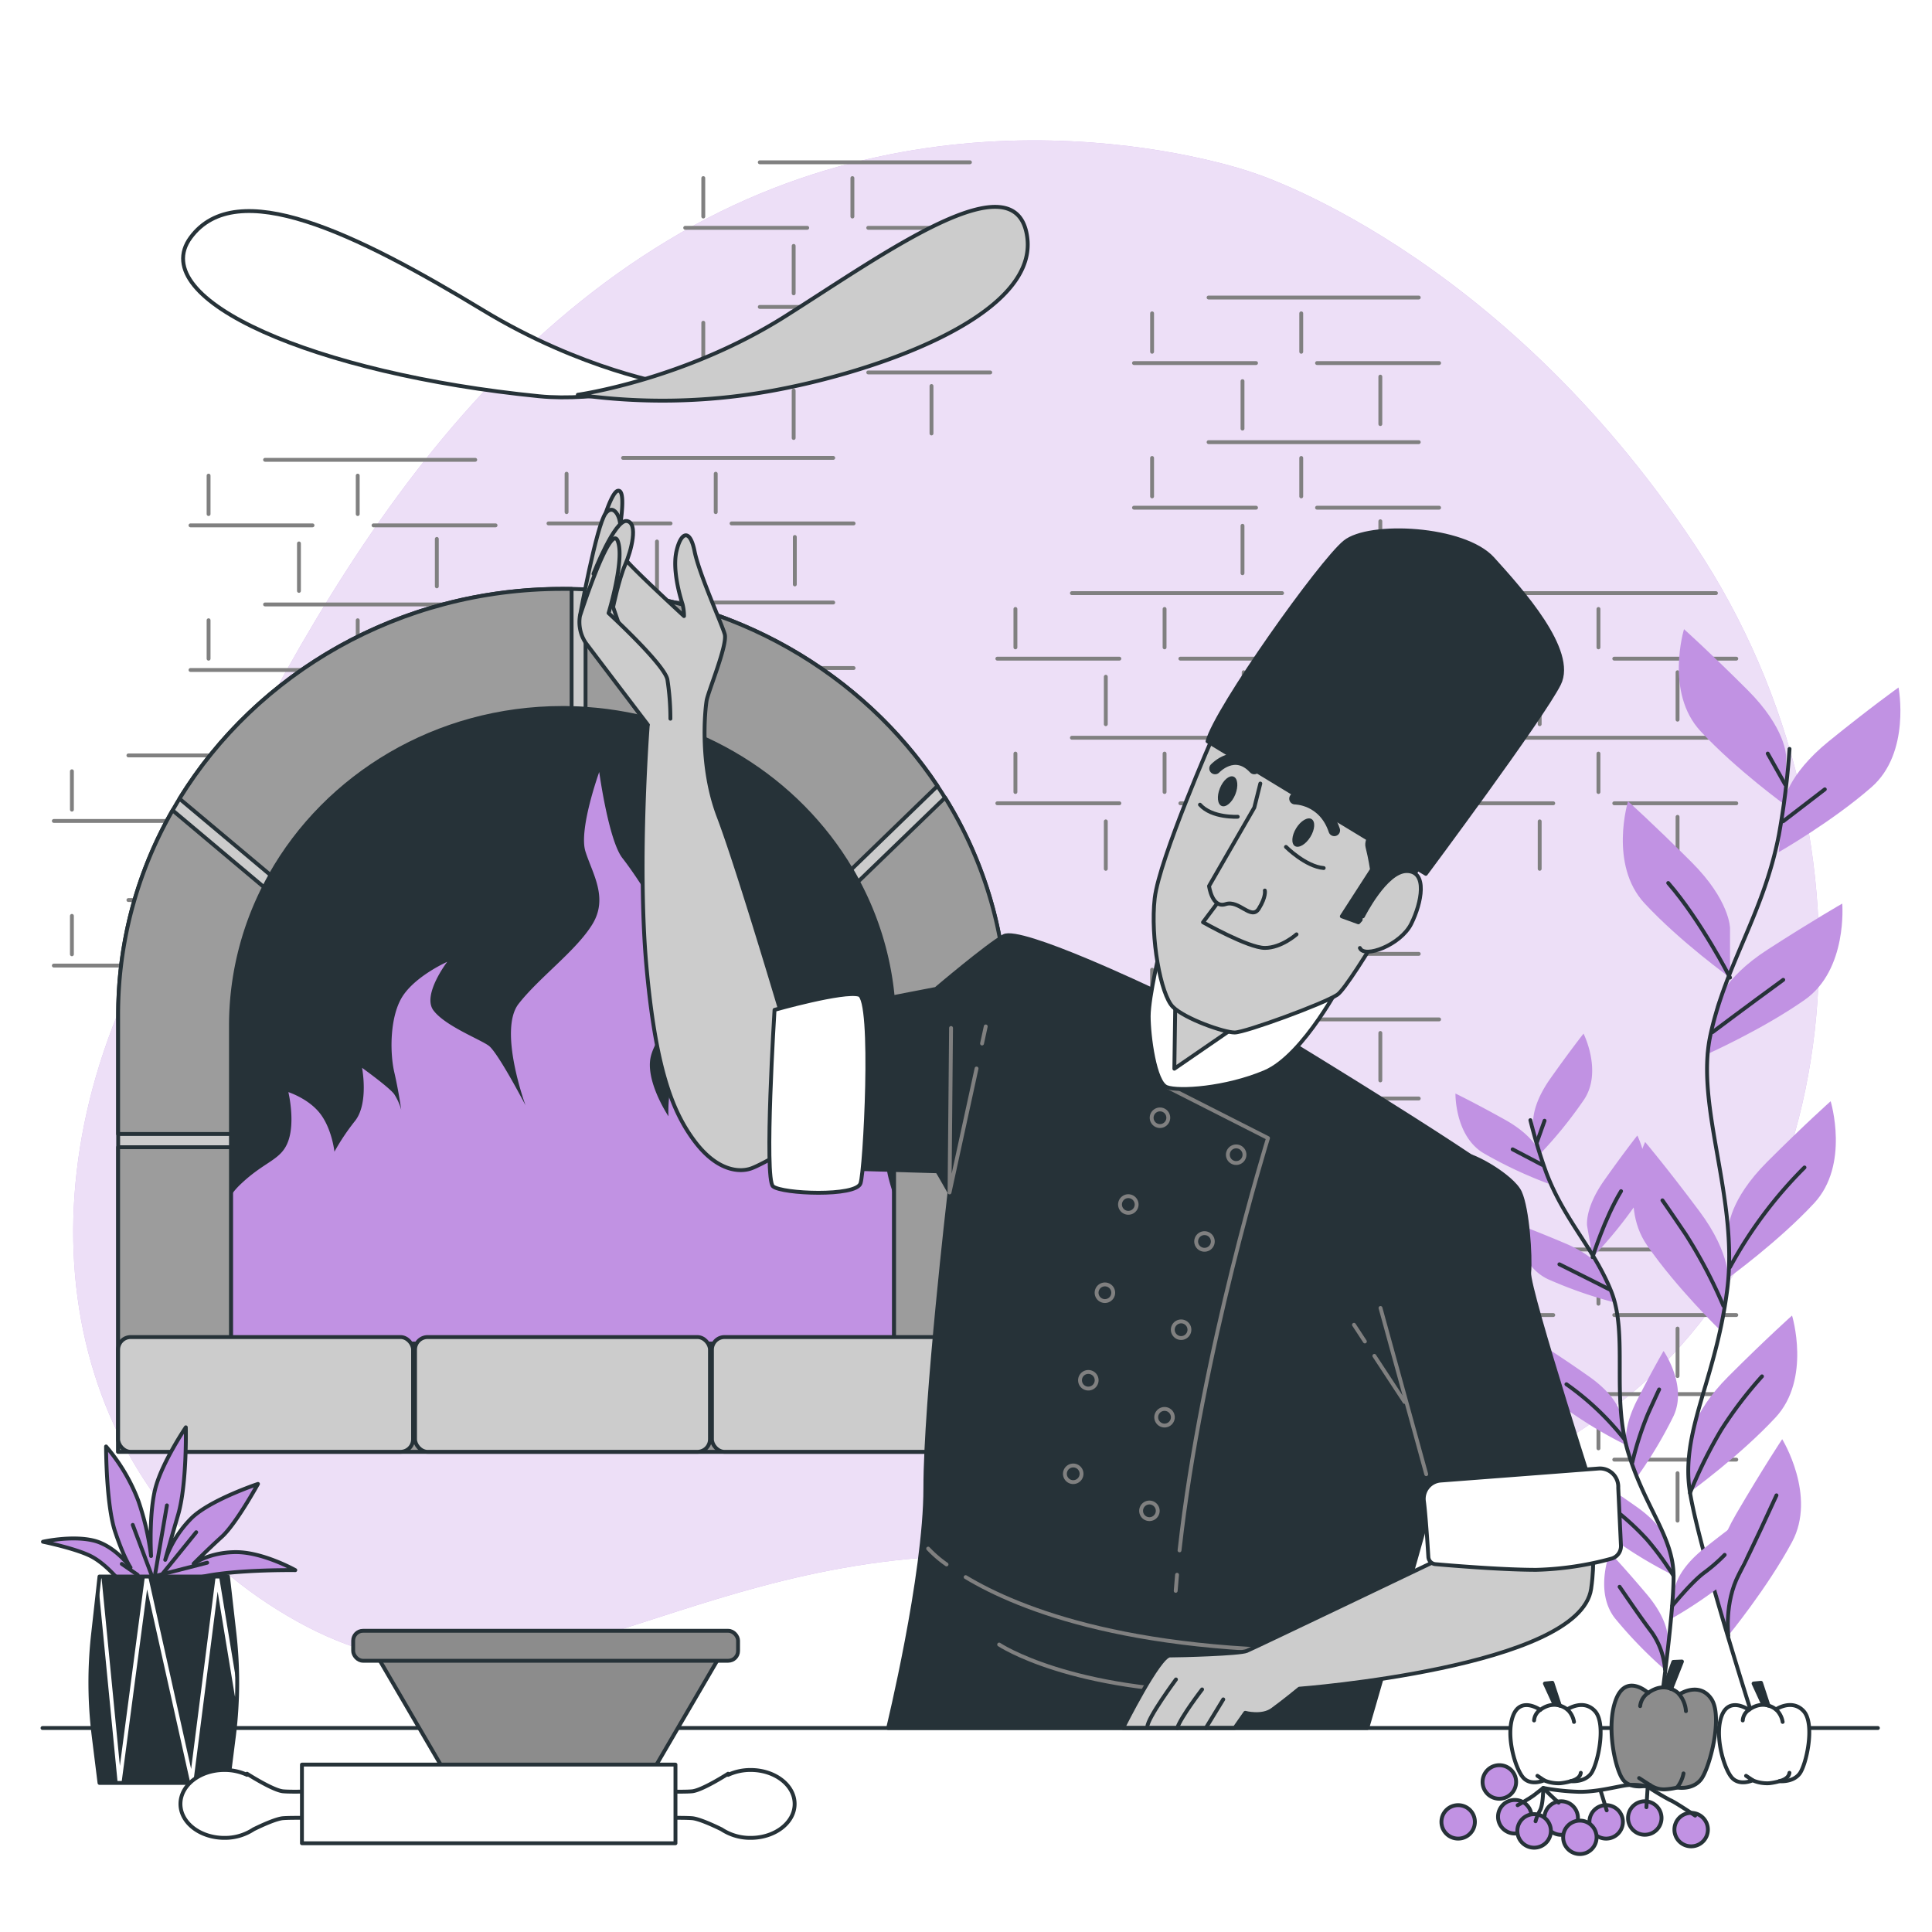 <svg class="animated" id="freepik_stories-pizza-maker" xmlns="http://www.w3.org/2000/svg" viewBox="0 0 500 500" version="1.1" xmlns:xlink="http://www.w3.org/1999/xlink" xmlns:svgjs="http://svgjs.com/svgjs"><style>svg#freepik_stories-pizza-maker:not(.animated) .animable {opacity: 0;}svg#freepik_stories-pizza-maker.animated #freepik--background-simple--inject-22 {animation: 1s 1 forwards cubic-bezier(.36,-0.01,.5,1.38) fadeIn;animation-delay: 0s;}svg#freepik_stories-pizza-maker.animated #freepik--Wall--inject-22 {animation: 1s 1 forwards cubic-bezier(.36,-0.01,.5,1.38) fadeIn;animation-delay: 0s;}svg#freepik_stories-pizza-maker.animated #freepik--Plant--inject-22 {animation: 1s 1 forwards cubic-bezier(.36,-0.01,.5,1.38) slideRight;animation-delay: 0s;}svg#freepik_stories-pizza-maker.animated #freepik--Oven--inject-22 {animation: 6s Infinite  linear shake;animation-delay: 0s;}svg#freepik_stories-pizza-maker.animated #freepik--Character--inject-22 {animation: 1s 1 forwards cubic-bezier(.36,-0.01,.5,1.38) slideUp,1.5s Infinite  linear floating;animation-delay: 0s,1s;}svg#freepik_stories-pizza-maker.animated #freepik--Table--inject-22 {animation: 1.5s Infinite  linear wind;animation-delay: 0s;}            @keyframes fadeIn {                0% {                    opacity: 0;                }                100% {                    opacity: 1;                }            }                    @keyframes slideRight {                0% {                    opacity: 0;                    transform: translateX(30px);                }                100% {                    opacity: 1;                    transform: translateX(0);                }            }                    @keyframes shake {                10%, 90% {                    transform: translate3d(-1px, 0, 0);                  }                  20%, 80% {                    transform: translate3d(2px, 0, 0);                  }                  30%, 50%, 70% {                    transform: translate3d(-4px, 0, 0);                  }                  40%, 60% {                    transform: translate3d(4px, 0, 0);                  }            }                    @keyframes slideUp {                0% {                    opacity: 0;                    transform: translateY(30px);                }                100% {                    opacity: 1;                    transform: inherit;                }            }                    @keyframes floating {                0% {                    opacity: 1;                    transform: translateY(0px);                }                50% {                    transform: translateY(-10px);                }                100% {                    opacity: 1;                    transform: translateY(0px);                }            }                    @keyframes wind {                0% {                    transform: rotate( 0deg );                }                25% {                    transform: rotate( 1deg );                }                75% {                    transform: rotate( -1deg );                }            }        </style><g id="freepik--background-simple--inject-22" class="animable" style="transform-origin: 244.859px 233.357px;"><path d="M323.83,44.54S249.33,18.05,176.2,60.23s-110,125.9-141.73,193S21,388.49,76.85,419.6s93.79-14.75,172.11-17,99.38,9,164.37-35.28,76.74-148.73,25.47-226S323.83,44.54,323.83,44.54Z" style="fill: rgb(193, 146, 227); transform-origin: 244.859px 233.357px;" id="elbtmhii4ftan" class="animable"></path><g id="ela111xqd7mx"><path d="M323.83,44.54S249.33,18.05,176.2,60.23s-110,125.9-141.73,193S21,388.49,76.85,419.6s93.79-14.75,172.11-17,99.38,9,164.37-35.28,76.74-148.73,25.47-226S323.83,44.54,323.83,44.54Z" style="fill: rgb(255, 255, 255); opacity: 0.7; transform-origin: 244.859px 233.357px;" class="animable"></path></g></g><g id="freepik--Wall--inject-22" class="animable" style="transform-origin: 231.64px 218.355px;"><line x1="277.41" y1="153.5" x2="331.8" y2="153.5" style="fill: none; stroke: gray; stroke-linecap: round; stroke-linejoin: round; transform-origin: 304.605px 153.5px;" id="el06dgxj2dt60r" class="animable"></line><line x1="301.39" y1="157.6" x2="301.39" y2="167.54" style="fill: none; stroke: gray; stroke-linecap: round; stroke-linejoin: round; transform-origin: 301.39px 162.57px;" id="elwhxj8xboeg" class="animable"></line><line x1="262.79" y1="157.6" x2="262.79" y2="167.54" style="fill: none; stroke: gray; stroke-linecap: round; stroke-linejoin: round; transform-origin: 262.79px 162.57px;" id="el3231pcwcvqs" class="animable"></line><line x1="305.48" y1="170.46" x2="337.06" y2="170.46" style="fill: none; stroke: gray; stroke-linecap: round; stroke-linejoin: round; transform-origin: 321.27px 170.46px;" id="elfurglnzm0ge" class="animable"></line><line x1="258.11" y1="170.46" x2="289.69" y2="170.46" style="fill: none; stroke: gray; stroke-linecap: round; stroke-linejoin: round; transform-origin: 273.9px 170.46px;" id="elffjt9qnph1" class="animable"></line><line x1="321.86" y1="173.97" x2="321.86" y2="186.25" style="fill: none; stroke: gray; stroke-linecap: round; stroke-linejoin: round; transform-origin: 321.86px 180.11px;" id="el5i4h1rvb2qb" class="animable"></line><line x1="286.18" y1="175.14" x2="286.18" y2="187.42" style="fill: none; stroke: gray; stroke-linecap: round; stroke-linejoin: round; transform-origin: 286.18px 181.28px;" id="eltg4tckwknjb" class="animable"></line><line x1="277.41" y1="190.93" x2="331.8" y2="190.93" style="fill: none; stroke: gray; stroke-linecap: round; stroke-linejoin: round; transform-origin: 304.605px 190.93px;" id="elmwtvxz90lw" class="animable"></line><line x1="301.39" y1="195.03" x2="301.39" y2="204.97" style="fill: none; stroke: gray; stroke-linecap: round; stroke-linejoin: round; transform-origin: 301.39px 200px;" id="el959d4mdcyoi" class="animable"></line><line x1="262.79" y1="195.03" x2="262.79" y2="204.97" style="fill: none; stroke: gray; stroke-linecap: round; stroke-linejoin: round; transform-origin: 262.79px 200px;" id="el4xvwddsmwcv" class="animable"></line><line x1="305.48" y1="207.89" x2="337.06" y2="207.89" style="fill: none; stroke: gray; stroke-linecap: round; stroke-linejoin: round; transform-origin: 321.27px 207.89px;" id="elcvdvl70pyl" class="animable"></line><line x1="258.11" y1="207.89" x2="289.69" y2="207.89" style="fill: none; stroke: gray; stroke-linecap: round; stroke-linejoin: round; transform-origin: 273.9px 207.89px;" id="eldl3ojxh7zp4" class="animable"></line><line x1="321.86" y1="211.4" x2="321.86" y2="223.68" style="fill: none; stroke: gray; stroke-linecap: round; stroke-linejoin: round; transform-origin: 321.86px 217.54px;" id="elhpe65gqnj88" class="animable"></line><line x1="286.18" y1="212.57" x2="286.18" y2="224.85" style="fill: none; stroke: gray; stroke-linecap: round; stroke-linejoin: round; transform-origin: 286.18px 218.71px;" id="el4c2wr0ulwgj" class="animable"></line><line x1="389.7" y1="153.5" x2="444.09" y2="153.5" style="fill: none; stroke: gray; stroke-linecap: round; stroke-linejoin: round; transform-origin: 416.895px 153.5px;" id="el84962fqkpt5" class="animable"></line><line x1="413.68" y1="157.6" x2="413.68" y2="167.54" style="fill: none; stroke: gray; stroke-linecap: round; stroke-linejoin: round; transform-origin: 413.68px 162.57px;" id="elbhp7t6ickso" class="animable"></line><line x1="375.08" y1="157.6" x2="375.08" y2="167.54" style="fill: none; stroke: gray; stroke-linecap: round; stroke-linejoin: round; transform-origin: 375.08px 162.57px;" id="elb22rb5x6tgk" class="animable"></line><line x1="417.77" y1="170.46" x2="449.35" y2="170.46" style="fill: none; stroke: gray; stroke-linecap: round; stroke-linejoin: round; transform-origin: 433.56px 170.46px;" id="el4b0vlrr4bzm" class="animable"></line><line x1="370.4" y1="170.46" x2="401.98" y2="170.46" style="fill: none; stroke: gray; stroke-linecap: round; stroke-linejoin: round; transform-origin: 386.19px 170.46px;" id="el29xg7hw1z77" class="animable"></line><line x1="434.15" y1="173.97" x2="434.15" y2="186.25" style="fill: none; stroke: gray; stroke-linecap: round; stroke-linejoin: round; transform-origin: 434.15px 180.11px;" id="el4xekjx22nmc" class="animable"></line><line x1="398.47" y1="175.14" x2="398.47" y2="187.42" style="fill: none; stroke: gray; stroke-linecap: round; stroke-linejoin: round; transform-origin: 398.47px 181.28px;" id="elsqlhhyww37" class="animable"></line><line x1="389.7" y1="190.93" x2="444.09" y2="190.93" style="fill: none; stroke: gray; stroke-linecap: round; stroke-linejoin: round; transform-origin: 416.895px 190.93px;" id="elzv9ti3ltrif" class="animable"></line><line x1="413.68" y1="195.03" x2="413.68" y2="204.97" style="fill: none; stroke: gray; stroke-linecap: round; stroke-linejoin: round; transform-origin: 413.68px 200px;" id="elx81duviknal" class="animable"></line><line x1="375.08" y1="195.03" x2="375.08" y2="204.97" style="fill: none; stroke: gray; stroke-linecap: round; stroke-linejoin: round; transform-origin: 375.08px 200px;" id="el6w6jln5nvb4" class="animable"></line><line x1="417.77" y1="207.89" x2="449.35" y2="207.89" style="fill: none; stroke: gray; stroke-linecap: round; stroke-linejoin: round; transform-origin: 433.56px 207.89px;" id="eli5ax82mvi5h" class="animable"></line><line x1="370.4" y1="207.89" x2="401.98" y2="207.89" style="fill: none; stroke: gray; stroke-linecap: round; stroke-linejoin: round; transform-origin: 386.19px 207.89px;" id="elswcot6ub33j" class="animable"></line><line x1="434.15" y1="211.4" x2="434.15" y2="223.68" style="fill: none; stroke: gray; stroke-linecap: round; stroke-linejoin: round; transform-origin: 434.15px 217.54px;" id="ele3kld46uz5i" class="animable"></line><line x1="398.47" y1="212.57" x2="398.47" y2="224.85" style="fill: none; stroke: gray; stroke-linecap: round; stroke-linejoin: round; transform-origin: 398.47px 218.71px;" id="elcxmmt8ajav" class="animable"></line><line x1="312.78" y1="77" x2="367.17" y2="77" style="fill: none; stroke: gray; stroke-linecap: round; stroke-linejoin: round; transform-origin: 339.975px 77px;" id="elw9j5m5k4ayl" class="animable"></line><line x1="336.76" y1="81.09" x2="336.76" y2="91.04" style="fill: none; stroke: gray; stroke-linecap: round; stroke-linejoin: round; transform-origin: 336.76px 86.065px;" id="el96w2o7nfda" class="animable"></line><line x1="298.16" y1="81.09" x2="298.16" y2="91.04" style="fill: none; stroke: gray; stroke-linecap: round; stroke-linejoin: round; transform-origin: 298.16px 86.065px;" id="elv58e8e8ji4" class="animable"></line><line x1="340.85" y1="93.96" x2="372.44" y2="93.96" style="fill: none; stroke: gray; stroke-linecap: round; stroke-linejoin: round; transform-origin: 356.645px 93.96px;" id="elme3p3swyhdc" class="animable"></line><line x1="293.48" y1="93.96" x2="325.06" y2="93.96" style="fill: none; stroke: gray; stroke-linecap: round; stroke-linejoin: round; transform-origin: 309.27px 93.96px;" id="eltkz9mg5sxs" class="animable"></line><line x1="357.23" y1="97.47" x2="357.23" y2="109.75" style="fill: none; stroke: gray; stroke-linecap: round; stroke-linejoin: round; transform-origin: 357.23px 103.61px;" id="eltqgz9fyegbg" class="animable"></line><line x1="321.56" y1="98.64" x2="321.56" y2="110.92" style="fill: none; stroke: gray; stroke-linecap: round; stroke-linejoin: round; transform-origin: 321.56px 104.78px;" id="ellapf8ev5wz" class="animable"></line><line x1="312.78" y1="114.43" x2="367.17" y2="114.43" style="fill: none; stroke: gray; stroke-linecap: round; stroke-linejoin: round; transform-origin: 339.975px 114.43px;" id="elzo01sx6of9" class="animable"></line><line x1="336.76" y1="118.52" x2="336.76" y2="128.47" style="fill: none; stroke: gray; stroke-linecap: round; stroke-linejoin: round; transform-origin: 336.76px 123.495px;" id="elsjodfi1el7" class="animable"></line><line x1="298.16" y1="118.52" x2="298.16" y2="128.47" style="fill: none; stroke: gray; stroke-linecap: round; stroke-linejoin: round; transform-origin: 298.16px 123.495px;" id="elo9vzwr2trd" class="animable"></line><line x1="340.85" y1="131.39" x2="372.44" y2="131.39" style="fill: none; stroke: gray; stroke-linecap: round; stroke-linejoin: round; transform-origin: 356.645px 131.39px;" id="elytjc1m1jgg" class="animable"></line><line x1="293.48" y1="131.39" x2="325.06" y2="131.39" style="fill: none; stroke: gray; stroke-linecap: round; stroke-linejoin: round; transform-origin: 309.27px 131.39px;" id="el63eie8jatpd" class="animable"></line><line x1="357.23" y1="134.9" x2="357.23" y2="147.18" style="fill: none; stroke: gray; stroke-linecap: round; stroke-linejoin: round; transform-origin: 357.23px 141.04px;" id="eljpbub500arc" class="animable"></line><line x1="321.56" y1="136.07" x2="321.56" y2="148.35" style="fill: none; stroke: gray; stroke-linecap: round; stroke-linejoin: round; transform-origin: 321.56px 142.21px;" id="elxyjdhi0zij" class="animable"></line><line x1="277.41" y1="323.36" x2="331.8" y2="323.36" style="fill: none; stroke: gray; stroke-linecap: round; stroke-linejoin: round; transform-origin: 304.605px 323.36px;" id="el76wqbdmf6yu" class="animable"></line><line x1="301.39" y1="327.46" x2="301.39" y2="337.4" style="fill: none; stroke: gray; stroke-linecap: round; stroke-linejoin: round; transform-origin: 301.39px 332.43px;" id="el28pty4cz44kh" class="animable"></line><line x1="262.79" y1="327.46" x2="262.79" y2="337.4" style="fill: none; stroke: gray; stroke-linecap: round; stroke-linejoin: round; transform-origin: 262.79px 332.43px;" id="eldlongi0iadk" class="animable"></line><line x1="305.48" y1="340.33" x2="337.06" y2="340.33" style="fill: none; stroke: gray; stroke-linecap: round; stroke-linejoin: round; transform-origin: 321.27px 340.33px;" id="el1q2sm8y63x1" class="animable"></line><line x1="258.11" y1="340.33" x2="289.69" y2="340.33" style="fill: none; stroke: gray; stroke-linecap: round; stroke-linejoin: round; transform-origin: 273.9px 340.33px;" id="elnqf6op07k6" class="animable"></line><line x1="321.86" y1="343.83" x2="321.86" y2="356.12" style="fill: none; stroke: gray; stroke-linecap: round; stroke-linejoin: round; transform-origin: 321.86px 349.975px;" id="el487m8k6708i" class="animable"></line><line x1="286.18" y1="345" x2="286.18" y2="357.29" style="fill: none; stroke: gray; stroke-linecap: round; stroke-linejoin: round; transform-origin: 286.18px 351.145px;" id="elxlbbk3gihe" class="animable"></line><line x1="277.41" y1="360.79" x2="331.8" y2="360.79" style="fill: none; stroke: gray; stroke-linecap: round; stroke-linejoin: round; transform-origin: 304.605px 360.79px;" id="eloib3da2sctj" class="animable"></line><line x1="301.39" y1="364.89" x2="301.39" y2="374.83" style="fill: none; stroke: gray; stroke-linecap: round; stroke-linejoin: round; transform-origin: 301.39px 369.86px;" id="elo9j793x2xl9" class="animable"></line><line x1="262.79" y1="364.89" x2="262.79" y2="374.83" style="fill: none; stroke: gray; stroke-linecap: round; stroke-linejoin: round; transform-origin: 262.79px 369.86px;" id="el6llmjiqfqmq" class="animable"></line><line x1="305.48" y1="377.75" x2="337.06" y2="377.75" style="fill: none; stroke: gray; stroke-linecap: round; stroke-linejoin: round; transform-origin: 321.27px 377.75px;" id="elvpjtiiizobq" class="animable"></line><line x1="258.11" y1="377.75" x2="289.69" y2="377.75" style="fill: none; stroke: gray; stroke-linecap: round; stroke-linejoin: round; transform-origin: 273.9px 377.75px;" id="elia5l3rpbrp" class="animable"></line><line x1="321.86" y1="381.26" x2="321.86" y2="393.54" style="fill: none; stroke: gray; stroke-linecap: round; stroke-linejoin: round; transform-origin: 321.86px 387.4px;" id="elcosu5wb2atk" class="animable"></line><line x1="286.18" y1="382.43" x2="286.18" y2="394.71" style="fill: none; stroke: gray; stroke-linecap: round; stroke-linejoin: round; transform-origin: 286.18px 388.57px;" id="el977jnp55ptl" class="animable"></line><line x1="389.7" y1="323.36" x2="444.09" y2="323.36" style="fill: none; stroke: gray; stroke-linecap: round; stroke-linejoin: round; transform-origin: 416.895px 323.36px;" id="el2te7tnnjnwx" class="animable"></line><line x1="413.68" y1="327.46" x2="413.68" y2="337.4" style="fill: none; stroke: gray; stroke-linecap: round; stroke-linejoin: round; transform-origin: 413.68px 332.43px;" id="elvec65l61kc" class="animable"></line><line x1="375.08" y1="327.46" x2="375.08" y2="337.4" style="fill: none; stroke: gray; stroke-linecap: round; stroke-linejoin: round; transform-origin: 375.08px 332.43px;" id="el825fplkkku8" class="animable"></line><line x1="417.77" y1="340.33" x2="449.35" y2="340.33" style="fill: none; stroke: gray; stroke-linecap: round; stroke-linejoin: round; transform-origin: 433.56px 340.33px;" id="elfv1smyf5d09" class="animable"></line><line x1="370.4" y1="340.33" x2="401.98" y2="340.33" style="fill: none; stroke: gray; stroke-linecap: round; stroke-linejoin: round; transform-origin: 386.19px 340.33px;" id="elckuey6gtk5o" class="animable"></line><line x1="434.15" y1="343.83" x2="434.15" y2="356.12" style="fill: none; stroke: gray; stroke-linecap: round; stroke-linejoin: round; transform-origin: 434.15px 349.975px;" id="elna1vbar6g7" class="animable"></line><line x1="398.47" y1="345" x2="398.47" y2="357.29" style="fill: none; stroke: gray; stroke-linecap: round; stroke-linejoin: round; transform-origin: 398.47px 351.145px;" id="elsm44la7fejj" class="animable"></line><line x1="389.7" y1="360.79" x2="444.09" y2="360.79" style="fill: none; stroke: gray; stroke-linecap: round; stroke-linejoin: round; transform-origin: 416.895px 360.79px;" id="elxm15n18vru" class="animable"></line><line x1="413.68" y1="364.89" x2="413.68" y2="374.83" style="fill: none; stroke: gray; stroke-linecap: round; stroke-linejoin: round; transform-origin: 413.68px 369.86px;" id="el447now4ex0v" class="animable"></line><line x1="375.08" y1="364.89" x2="375.08" y2="374.83" style="fill: none; stroke: gray; stroke-linecap: round; stroke-linejoin: round; transform-origin: 375.08px 369.86px;" id="eltkonaz1qyub" class="animable"></line><line x1="417.77" y1="377.75" x2="449.35" y2="377.75" style="fill: none; stroke: gray; stroke-linecap: round; stroke-linejoin: round; transform-origin: 433.56px 377.75px;" id="el7eiayjn22l" class="animable"></line><line x1="370.4" y1="377.75" x2="401.98" y2="377.75" style="fill: none; stroke: gray; stroke-linecap: round; stroke-linejoin: round; transform-origin: 386.19px 377.75px;" id="el0nhsx3l2t40p" class="animable"></line><line x1="434.15" y1="381.26" x2="434.15" y2="393.54" style="fill: none; stroke: gray; stroke-linecap: round; stroke-linejoin: round; transform-origin: 434.15px 387.4px;" id="eluuxegigd0w" class="animable"></line><line x1="398.47" y1="382.43" x2="398.47" y2="394.71" style="fill: none; stroke: gray; stroke-linecap: round; stroke-linejoin: round; transform-origin: 398.47px 388.57px;" id="el30qiaujrmaa" class="animable"></line><line x1="312.78" y1="246.86" x2="367.17" y2="246.86" style="fill: none; stroke: gray; stroke-linecap: round; stroke-linejoin: round; transform-origin: 339.975px 246.86px;" id="elt3m9j8j1bbd" class="animable"></line><line x1="336.76" y1="250.96" x2="336.76" y2="260.9" style="fill: none; stroke: gray; stroke-linecap: round; stroke-linejoin: round; transform-origin: 336.76px 255.93px;" id="el7mh0zntxqwd" class="animable"></line><line x1="298.16" y1="250.96" x2="298.16" y2="260.9" style="fill: none; stroke: gray; stroke-linecap: round; stroke-linejoin: round; transform-origin: 298.16px 255.93px;" id="eldkyffuqbif" class="animable"></line><line x1="340.85" y1="263.82" x2="372.44" y2="263.82" style="fill: none; stroke: gray; stroke-linecap: round; stroke-linejoin: round; transform-origin: 356.645px 263.82px;" id="elpvwvzoda7z" class="animable"></line><line x1="293.48" y1="263.82" x2="325.06" y2="263.82" style="fill: none; stroke: gray; stroke-linecap: round; stroke-linejoin: round; transform-origin: 309.27px 263.82px;" id="el4e4xic3uj5y" class="animable"></line><line x1="357.23" y1="267.33" x2="357.23" y2="279.61" style="fill: none; stroke: gray; stroke-linecap: round; stroke-linejoin: round; transform-origin: 357.23px 273.47px;" id="elqg3cx8bjl3" class="animable"></line><line x1="321.56" y1="268.5" x2="321.56" y2="280.78" style="fill: none; stroke: gray; stroke-linecap: round; stroke-linejoin: round; transform-origin: 321.56px 274.64px;" id="el0yv6p05kd1gd" class="animable"></line><line x1="312.78" y1="284.29" x2="367.17" y2="284.29" style="fill: none; stroke: gray; stroke-linecap: round; stroke-linejoin: round; transform-origin: 339.975px 284.29px;" id="ellm3cl6cys5a" class="animable"></line><line x1="336.76" y1="288.38" x2="336.76" y2="298.33" style="fill: none; stroke: gray; stroke-linecap: round; stroke-linejoin: round; transform-origin: 336.76px 293.355px;" id="eloc2vtwd1dp" class="animable"></line><line x1="298.16" y1="288.38" x2="298.16" y2="298.33" style="fill: none; stroke: gray; stroke-linecap: round; stroke-linejoin: round; transform-origin: 298.16px 293.355px;" id="el2yhzp7amvi7" class="animable"></line><line x1="340.85" y1="301.25" x2="372.44" y2="301.25" style="fill: none; stroke: gray; stroke-linecap: round; stroke-linejoin: round; transform-origin: 356.645px 301.25px;" id="elatzgudpjahq" class="animable"></line><line x1="293.48" y1="301.25" x2="325.06" y2="301.25" style="fill: none; stroke: gray; stroke-linecap: round; stroke-linejoin: round; transform-origin: 309.27px 301.25px;" id="eljq29hgfc0ph" class="animable"></line><line x1="357.23" y1="304.76" x2="357.23" y2="317.04" style="fill: none; stroke: gray; stroke-linecap: round; stroke-linejoin: round; transform-origin: 357.23px 310.9px;" id="elxp1ylc7oj9" class="animable"></line><line x1="321.56" y1="305.93" x2="321.56" y2="318.21" style="fill: none; stroke: gray; stroke-linecap: round; stroke-linejoin: round; transform-origin: 321.56px 312.07px;" id="elyljmrktb38k" class="animable"></line><line x1="161.25" y1="118.5" x2="215.64" y2="118.5" style="fill: none; stroke: gray; stroke-linecap: round; stroke-linejoin: round; transform-origin: 188.445px 118.5px;" id="elvwwmzhn9he8" class="animable"></line><line x1="185.23" y1="122.6" x2="185.23" y2="132.54" style="fill: none; stroke: gray; stroke-linecap: round; stroke-linejoin: round; transform-origin: 185.23px 127.57px;" id="elgr8tnpea3bw" class="animable"></line><line x1="146.63" y1="122.6" x2="146.63" y2="132.54" style="fill: none; stroke: gray; stroke-linecap: round; stroke-linejoin: round; transform-origin: 146.63px 127.57px;" id="el1q2hg4oeh1e" class="animable"></line><line x1="189.33" y1="135.46" x2="220.91" y2="135.46" style="fill: none; stroke: gray; stroke-linecap: round; stroke-linejoin: round; transform-origin: 205.12px 135.46px;" id="elf1f3f6jru0i" class="animable"></line><line x1="141.95" y1="135.46" x2="173.54" y2="135.46" style="fill: none; stroke: gray; stroke-linecap: round; stroke-linejoin: round; transform-origin: 157.745px 135.46px;" id="eld1z3mdeap7i" class="animable"></line><line x1="205.7" y1="138.97" x2="205.7" y2="151.25" style="fill: none; stroke: gray; stroke-linecap: round; stroke-linejoin: round; transform-origin: 205.7px 145.11px;" id="elqq7asa1fwih" class="animable"></line><line x1="170.03" y1="140.14" x2="170.03" y2="152.42" style="fill: none; stroke: gray; stroke-linecap: round; stroke-linejoin: round; transform-origin: 170.03px 146.28px;" id="elrtrucn752rf" class="animable"></line><line x1="161.25" y1="155.93" x2="215.64" y2="155.93" style="fill: none; stroke: gray; stroke-linecap: round; stroke-linejoin: round; transform-origin: 188.445px 155.93px;" id="elmcpu9a2ii" class="animable"></line><line x1="185.23" y1="160.03" x2="185.23" y2="169.97" style="fill: none; stroke: gray; stroke-linecap: round; stroke-linejoin: round; transform-origin: 185.23px 165px;" id="elrm134k3dp8" class="animable"></line><line x1="146.63" y1="160.03" x2="146.63" y2="169.97" style="fill: none; stroke: gray; stroke-linecap: round; stroke-linejoin: round; transform-origin: 146.63px 165px;" id="elq5l6xa58yh" class="animable"></line><line x1="189.33" y1="172.89" x2="220.91" y2="172.89" style="fill: none; stroke: gray; stroke-linecap: round; stroke-linejoin: round; transform-origin: 205.12px 172.89px;" id="elsk0z1elxoy" class="animable"></line><line x1="141.95" y1="172.89" x2="173.54" y2="172.89" style="fill: none; stroke: gray; stroke-linecap: round; stroke-linejoin: round; transform-origin: 157.745px 172.89px;" id="elhxjptqd5j4g" class="animable"></line><line x1="205.7" y1="176.4" x2="205.7" y2="188.68" style="fill: none; stroke: gray; stroke-linecap: round; stroke-linejoin: round; transform-origin: 205.7px 182.54px;" id="elnuh9oq3qmz" class="animable"></line><line x1="170.03" y1="177.57" x2="170.03" y2="189.85" style="fill: none; stroke: gray; stroke-linecap: round; stroke-linejoin: round; transform-origin: 170.03px 183.71px;" id="el7k0bzc0zn4e" class="animable"></line><line x1="196.63" y1="42" x2="251.02" y2="42" style="fill: none; stroke: gray; stroke-linecap: round; stroke-linejoin: round; transform-origin: 223.825px 42px;" id="elwmnhihjmqi" class="animable"></line><line x1="220.6" y1="46.09" x2="220.6" y2="56.04" style="fill: none; stroke: gray; stroke-linecap: round; stroke-linejoin: round; transform-origin: 220.6px 51.065px;" id="el7bqwp37rhoa" class="animable"></line><line x1="182.01" y1="46.09" x2="182.01" y2="56.04" style="fill: none; stroke: gray; stroke-linecap: round; stroke-linejoin: round; transform-origin: 182.01px 51.065px;" id="elgkhif5f10l9" class="animable"></line><line x1="224.7" y1="58.96" x2="256.28" y2="58.96" style="fill: none; stroke: gray; stroke-linecap: round; stroke-linejoin: round; transform-origin: 240.49px 58.96px;" id="elh78zf5w5ttf" class="animable"></line><line x1="177.33" y1="58.96" x2="208.91" y2="58.96" style="fill: none; stroke: gray; stroke-linecap: round; stroke-linejoin: round; transform-origin: 193.12px 58.96px;" id="eljwxb92bfi4g" class="animable"></line><line x1="241.07" y1="62.47" x2="241.07" y2="74.75" style="fill: none; stroke: gray; stroke-linecap: round; stroke-linejoin: round; transform-origin: 241.07px 68.61px;" id="el1iazz7frsk1" class="animable"></line><line x1="205.4" y1="63.64" x2="205.4" y2="75.92" style="fill: none; stroke: gray; stroke-linecap: round; stroke-linejoin: round; transform-origin: 205.4px 69.78px;" id="elh9eqqa5cfa" class="animable"></line><line x1="196.63" y1="79.43" x2="251.02" y2="79.43" style="fill: none; stroke: gray; stroke-linecap: round; stroke-linejoin: round; transform-origin: 223.825px 79.43px;" id="eltwzslnypqw" class="animable"></line><line x1="220.6" y1="83.52" x2="220.6" y2="93.47" style="fill: none; stroke: gray; stroke-linecap: round; stroke-linejoin: round; transform-origin: 220.6px 88.495px;" id="el6ymb9ggh88j" class="animable"></line><line x1="182.01" y1="83.52" x2="182.01" y2="93.47" style="fill: none; stroke: gray; stroke-linecap: round; stroke-linejoin: round; transform-origin: 182.01px 88.495px;" id="elyts2p7dv5e" class="animable"></line><line x1="224.7" y1="96.39" x2="256.28" y2="96.39" style="fill: none; stroke: gray; stroke-linecap: round; stroke-linejoin: round; transform-origin: 240.49px 96.39px;" id="elunmyfuxwx1" class="animable"></line><line x1="177.33" y1="96.39" x2="208.91" y2="96.39" style="fill: none; stroke: gray; stroke-linecap: round; stroke-linejoin: round; transform-origin: 193.12px 96.39px;" id="elkdntynbxya" class="animable"></line><line x1="241.07" y1="99.9" x2="241.07" y2="112.18" style="fill: none; stroke: gray; stroke-linecap: round; stroke-linejoin: round; transform-origin: 241.07px 106.04px;" id="el47nqcp1dnke" class="animable"></line><line x1="205.4" y1="101.07" x2="205.4" y2="113.35" style="fill: none; stroke: gray; stroke-linecap: round; stroke-linejoin: round; transform-origin: 205.4px 107.21px;" id="el9hts0psirxd" class="animable"></line><line x1="33.23" y1="195.5" x2="87.62" y2="195.5" style="fill: none; stroke: gray; stroke-linecap: round; stroke-linejoin: round; transform-origin: 60.425px 195.5px;" id="elod81ga5m5pr" class="animable"></line><line x1="57.21" y1="199.6" x2="57.21" y2="209.54" style="fill: none; stroke: gray; stroke-linecap: round; stroke-linejoin: round; transform-origin: 57.21px 204.57px;" id="elp3yttrt97x" class="animable"></line><line x1="18.61" y1="199.6" x2="18.61" y2="209.54" style="fill: none; stroke: gray; stroke-linecap: round; stroke-linejoin: round; transform-origin: 18.61px 204.57px;" id="eldraywdqbaa8" class="animable"></line><line x1="61.3" y1="212.46" x2="92.88" y2="212.46" style="fill: none; stroke: gray; stroke-linecap: round; stroke-linejoin: round; transform-origin: 77.09px 212.46px;" id="ellouz9hbz5r" class="animable"></line><line x1="13.93" y1="212.46" x2="45.51" y2="212.46" style="fill: none; stroke: gray; stroke-linecap: round; stroke-linejoin: round; transform-origin: 29.72px 212.46px;" id="elk4dvqvck0ln" class="animable"></line><line x1="77.68" y1="215.97" x2="77.68" y2="228.25" style="fill: none; stroke: gray; stroke-linecap: round; stroke-linejoin: round; transform-origin: 77.68px 222.11px;" id="elghg04o7s137" class="animable"></line><line x1="42" y1="217.14" x2="42" y2="229.42" style="fill: none; stroke: gray; stroke-linecap: round; stroke-linejoin: round; transform-origin: 42px 223.28px;" id="ela2tihprgrrq" class="animable"></line><line x1="33.23" y1="232.93" x2="87.62" y2="232.93" style="fill: none; stroke: gray; stroke-linecap: round; stroke-linejoin: round; transform-origin: 60.425px 232.93px;" id="elilxh754u01" class="animable"></line><line x1="57.21" y1="237.03" x2="57.21" y2="246.97" style="fill: none; stroke: gray; stroke-linecap: round; stroke-linejoin: round; transform-origin: 57.21px 242px;" id="elxypo43ibzt" class="animable"></line><line x1="18.61" y1="237.03" x2="18.61" y2="246.97" style="fill: none; stroke: gray; stroke-linecap: round; stroke-linejoin: round; transform-origin: 18.61px 242px;" id="elifyhx3sfw0b" class="animable"></line><line x1="61.3" y1="249.89" x2="92.88" y2="249.89" style="fill: none; stroke: gray; stroke-linecap: round; stroke-linejoin: round; transform-origin: 77.09px 249.89px;" id="eler5nttd43iu" class="animable"></line><line x1="13.93" y1="249.89" x2="45.51" y2="249.89" style="fill: none; stroke: gray; stroke-linecap: round; stroke-linejoin: round; transform-origin: 29.72px 249.89px;" id="el3zl1oaz9atr" class="animable"></line><line x1="77.68" y1="253.4" x2="77.68" y2="265.68" style="fill: none; stroke: gray; stroke-linecap: round; stroke-linejoin: round; transform-origin: 77.68px 259.54px;" id="eljd5au5iv4g" class="animable"></line><line x1="42" y1="254.57" x2="42" y2="266.85" style="fill: none; stroke: gray; stroke-linecap: round; stroke-linejoin: round; transform-origin: 42px 260.71px;" id="el0sbwq3bstcnk" class="animable"></line><line x1="68.6" y1="119" x2="122.99" y2="119" style="fill: none; stroke: gray; stroke-linecap: round; stroke-linejoin: round; transform-origin: 95.795px 119px;" id="elm5wq51mu0t" class="animable"></line><line x1="92.58" y1="123.09" x2="92.58" y2="133.04" style="fill: none; stroke: gray; stroke-linecap: round; stroke-linejoin: round; transform-origin: 92.58px 128.065px;" id="el7efslgc42k" class="animable"></line><line x1="53.98" y1="123.09" x2="53.98" y2="133.04" style="fill: none; stroke: gray; stroke-linecap: round; stroke-linejoin: round; transform-origin: 53.98px 128.065px;" id="elveg9b0a51va" class="animable"></line><line x1="96.67" y1="135.96" x2="128.25" y2="135.96" style="fill: none; stroke: gray; stroke-linecap: round; stroke-linejoin: round; transform-origin: 112.46px 135.96px;" id="elxvkspne6jd" class="animable"></line><line x1="49.3" y1="135.96" x2="80.88" y2="135.96" style="fill: none; stroke: gray; stroke-linecap: round; stroke-linejoin: round; transform-origin: 65.09px 135.96px;" id="elovk5e0tdo7" class="animable"></line><line x1="113.05" y1="139.47" x2="113.05" y2="151.75" style="fill: none; stroke: gray; stroke-linecap: round; stroke-linejoin: round; transform-origin: 113.05px 145.61px;" id="elaqny7j8zpw4" class="animable"></line><line x1="77.37" y1="140.64" x2="77.37" y2="152.92" style="fill: none; stroke: gray; stroke-linecap: round; stroke-linejoin: round; transform-origin: 77.37px 146.78px;" id="elpki7l4izsq" class="animable"></line><line x1="68.6" y1="156.43" x2="122.99" y2="156.43" style="fill: none; stroke: gray; stroke-linecap: round; stroke-linejoin: round; transform-origin: 95.795px 156.43px;" id="elsikllyiwym" class="animable"></line><line x1="92.58" y1="160.52" x2="92.58" y2="170.47" style="fill: none; stroke: gray; stroke-linecap: round; stroke-linejoin: round; transform-origin: 92.58px 165.495px;" id="eleaozri9kvkt" class="animable"></line><line x1="53.98" y1="160.52" x2="53.98" y2="170.47" style="fill: none; stroke: gray; stroke-linecap: round; stroke-linejoin: round; transform-origin: 53.98px 165.495px;" id="elbi41pvlxkc" class="animable"></line><line x1="96.67" y1="173.39" x2="128.25" y2="173.39" style="fill: none; stroke: gray; stroke-linecap: round; stroke-linejoin: round; transform-origin: 112.46px 173.39px;" id="el7ffh3z23e6t" class="animable"></line><line x1="49.3" y1="173.39" x2="80.88" y2="173.39" style="fill: none; stroke: gray; stroke-linecap: round; stroke-linejoin: round; transform-origin: 65.09px 173.39px;" id="el2u53zpyk0c2" class="animable"></line><line x1="113.05" y1="176.9" x2="113.05" y2="189.18" style="fill: none; stroke: gray; stroke-linecap: round; stroke-linejoin: round; transform-origin: 113.05px 183.04px;" id="elvc4nm7y70lj" class="animable"></line><line x1="77.37" y1="178.07" x2="77.37" y2="190.35" style="fill: none; stroke: gray; stroke-linecap: round; stroke-linejoin: round; transform-origin: 77.37px 184.21px;" id="el34a6hzbqdof" class="animable"></line></g><g id="freepik--Plant--inject-22" class="animable" style="transform-origin: 434.247px 305.075px;"><path d="M462.23,195.65s0-7.14-10-17.12-16.41-15.7-16.41-15.7-5,16.41,4.28,26.4,22.12,19.26,22.12,19.26Z" style="fill: rgb(193, 146, 227); transform-origin: 448.352px 185.66px;" id="elauta615suo9" class="animable"></path><path d="M447.73,240.2s0-7.14-10-17.12-16.4-15.7-16.4-15.7-5,16.41,4.28,26.4S447.73,253,447.73,253Z" style="fill: rgb(193, 146, 227); transform-origin: 433.857px 230.19px;" id="elnx2wgcq99l9" class="animable"></path><path d="M461.6,207.8s.75-7.1,11.74-16,18-13.88,18-13.88,3.23,16.85-7,25.8-24,16.81-24,16.81Z" style="fill: rgb(193, 146, 227); transform-origin: 476.082px 199.225px;" id="el2jjlek5ya84" class="animable"></path><path d="M444.09,260.41s1.49-7,13.35-14.65,19.33-11.91,19.33-11.91,1.45,17.09-9.71,24.91S441.4,273,441.4,273Z" style="fill: rgb(193, 146, 227); transform-origin: 459.116px 253.425px;" id="el0f9g200gwht" class="animable"></path><path d="M447.38,317.77s0-7.13,10-17.12S473.77,285,473.77,285s5,16.41-4.28,26.39-22.11,19.26-22.11,19.26Z" style="fill: rgb(193, 146, 227); transform-origin: 461.248px 307.825px;" id="ell7jv0eme5" class="animable"></path><path d="M447.21,331.77s1-7.06-7.45-18.36-14-17.87-14-17.87-7.27,15.53.49,26.74,19.15,22.2,19.15,22.2Z" style="fill: rgb(193, 146, 227); transform-origin: 434.958px 320.01px;" id="el4t94zrwsrhw" class="animable"></path><path d="M437.37,373.27s0-7.13,10-17.12,16.41-15.69,16.41-15.69,5,16.4-4.28,26.39-22.11,19.26-22.11,19.26Z" style="fill: rgb(193, 146, 227); transform-origin: 451.248px 363.285px;" id="el6swv3l638et" class="animable"></path><path d="M444,410.89s-1.8-6.9,5.33-19.09,11.9-19.34,11.9-19.34,9,14.61,2.54,26.62-16.51,24.23-16.51,24.23Z" style="fill: rgb(193, 146, 227); transform-origin: 454.951px 397.885px;" id="elnla1r9gx3uh" class="animable"></path><path d="M463.13,193.82A201.26,201.26,0,0,1,460.39,216c-3.94,20.39-13.81,33.55-17.76,52S450,310.1,447,333.77s-12.25,36.82-9.61,52.61,17.16,60.94,17.16,60.94" style="fill: none; stroke: rgb(38, 50, 56); stroke-linecap: round; stroke-linejoin: round; transform-origin: 450.026px 320.57px;" id="elmr9v75jotr" class="animable"></path><line x1="461.5" y1="212.54" x2="472.26" y2="204.28" style="fill: none; stroke: rgb(38, 50, 56); stroke-linecap: round; stroke-linejoin: round; transform-origin: 466.88px 208.41px;" id="elvocvvh39kn" class="animable"></line><line x1="462" y1="203.03" x2="457.49" y2="195.02" style="fill: none; stroke: rgb(38, 50, 56); stroke-linecap: round; stroke-linejoin: round; transform-origin: 459.745px 199.025px;" id="elogkry79ix88" class="animable"></line><path d="M443.23,267.1s9-6.76,18.27-13.52" style="fill: none; stroke: rgb(38, 50, 56); stroke-linecap: round; stroke-linejoin: round; transform-origin: 452.365px 260.34px;" id="elirmjxubou0b" class="animable"></path><path d="M447.73,253s-7.51-14.72-16-24.48" style="fill: none; stroke: rgb(38, 50, 56); stroke-linecap: round; stroke-linejoin: round; transform-origin: 439.73px 240.76px;" id="elnl3xvnm5atm" class="animable"></path><path d="M447.73,327.92A111.6,111.6,0,0,1,467,302.14" style="fill: none; stroke: rgb(38, 50, 56); stroke-linecap: round; stroke-linejoin: round; transform-origin: 457.365px 315.03px;" id="el3p3teq33hpz" class="animable"></path><path d="M446,337.93a125.6,125.6,0,0,0-9.76-18.52c-5.26-7.76-6-8.76-6-8.76" style="fill: none; stroke: rgb(38, 50, 56); stroke-linecap: round; stroke-linejoin: round; transform-origin: 438.12px 324.29px;" id="elhjapjb7t8d" class="animable"></path><path d="M437.37,386.38A120.22,120.22,0,0,1,445.48,370,105.67,105.67,0,0,1,456,356.2" style="fill: none; stroke: rgb(38, 50, 56); stroke-linecap: round; stroke-linejoin: round; transform-origin: 446.685px 371.29px;" id="elsbkdv6ira7i" class="animable"></path><path d="M447.29,423.31s-1.06-8.54,2.7-15.8,8-16.77,9.76-20.52" style="fill: none; stroke: rgb(38, 50, 56); stroke-linecap: round; stroke-linejoin: round; transform-origin: 453.451px 405.15px;" id="elymfzm64ant9" class="animable"></path><path d="M396.83,290.94s-.78-4.47,4.4-11.81,8.59-11.63,8.59-11.63,4.91,9.75.18,17A111.45,111.45,0,0,1,398.22,299Z" style="fill: rgb(193, 146, 227); transform-origin: 404.422px 283.25px;" id="el67wii109bso" class="animable"></path><path d="M410.75,317.31s-.77-4.48,4.41-11.82,8.58-11.62,8.58-11.62,4.91,9.74.18,17a111.8,111.8,0,0,1-11.77,14.48Z" style="fill: rgb(193, 146, 227); transform-origin: 418.343px 309.61px;" id="elzegvycdu92k" class="animable"></path><path d="M398.54,298.5s-1.24-4.37-9.09-8.74S376.67,283,376.67,283s-.2,10.91,7.22,15.41a111.28,111.28,0,0,0,16.89,7.94Z" style="fill: rgb(193, 146, 227); transform-origin: 388.725px 294.675px;" id="el9x3zwuu1hht" class="animable"></path><path d="M415.23,329.59s-1.69-4.21-10-7.74-13.42-5.37-13.42-5.37.95,10.88,8.8,14.57a112.26,112.26,0,0,0,17.63,6.12Z" style="fill: rgb(193, 146, 227); transform-origin: 405.025px 326.825px;" id="el3hvp4s0bse" class="animable"></path><path d="M419.4,365.92s-.78-4.48-8.13-9.66-12-8.05-12-8.05-1.35,10.83,5.55,16.08a111.39,111.39,0,0,0,16,9.68Z" style="fill: rgb(193, 146, 227); transform-origin: 409.992px 361.09px;" id="el9sippkagtp" class="animable"></path><path d="M421,374.68s-1.4-4.32,2.68-12.33,6.85-12.72,6.85-12.72,6.24,8.95,2.59,16.82a112,112,0,0,1-9.6,16Z" style="fill: rgb(193, 146, 227); transform-origin: 427.517px 366.04px;" id="el1yawtrtpw3g" class="animable"></path><path d="M433.55,410.76s.52-4.51,7.56-10.1,11.51-8.73,11.51-8.73,2,10.74-4.62,16.38a111.77,111.77,0,0,1-15.38,10.57Z" style="fill: rgb(193, 146, 227); transform-origin: 442.762px 405.405px;" id="elz8n0qks715c" class="animable"></path><path d="M431.7,399.63s-.77-4.47-8.12-9.65-12-8.06-12-8.06-1.35,10.83,5.55,16.09a112.07,112.07,0,0,0,15.95,9.67Z" style="fill: rgb(193, 146, 227); transform-origin: 422.277px 394.8px;" id="el7bwum08dzhv" class="animable"></path><path d="M431.6,424s.39-4.53-5.41-11.4-9.56-10.83-9.56-10.83-4.05,10.13,1.29,17a112.14,112.14,0,0,0,13,13.4Z" style="fill: rgb(193, 146, 227); transform-origin: 423.382px 416.97px;" id="eliiztmjivi8l" class="animable"></path><path d="M396.06,289.9a132.71,132.71,0,0,0,4.12,13.59c4.69,12.36,12.31,19.54,16.78,30.67s0,27.23,4.42,41.74,11.68,21.76,11.74,32-4,38.51-4,38.51" style="fill: none; stroke: rgb(38, 50, 56); stroke-linecap: round; stroke-linejoin: round; transform-origin: 414.59px 368.155px;" id="elvik7otkn20j" class="animable"></path><line x1="399.12" y1="301.46" x2="391.47" y2="297.45" style="fill: none; stroke: rgb(38, 50, 56); stroke-linecap: round; stroke-linejoin: round; transform-origin: 395.295px 299.455px;" id="el1ldiqyxswoj" class="animable"></line><line x1="397.77" y1="295.55" x2="399.73" y2="290.04" style="fill: none; stroke: rgb(38, 50, 56); stroke-linecap: round; stroke-linejoin: round; transform-origin: 398.75px 292.795px;" id="elilgw2hojsbe" class="animable"></line><path d="M416.5,333.69s-6.39-3.26-12.93-6.49" style="fill: none; stroke: rgb(38, 50, 56); stroke-linecap: round; stroke-linejoin: round; transform-origin: 410.035px 330.445px;" id="eldlqr245wqef" class="animable"></path><path d="M412.15,325.36s3.11-10.05,7.38-17.09" style="fill: none; stroke: rgb(38, 50, 56); stroke-linecap: round; stroke-linejoin: round; transform-origin: 415.84px 316.815px;" id="elov05iom3agm" class="animable"></path><path d="M420.28,372.32a71.08,71.08,0,0,0-14.89-14.08" style="fill: none; stroke: rgb(38, 50, 56); stroke-linecap: round; stroke-linejoin: round; transform-origin: 412.835px 365.28px;" id="ele3xdsj31q35" class="animable"></path><path d="M422.46,378.41a80.72,80.72,0,0,1,4.11-12.68c2.46-5.43,2.82-6.14,2.82-6.14" style="fill: none; stroke: rgb(38, 50, 56); stroke-linecap: round; stroke-linejoin: round; transform-origin: 425.925px 369px;" id="el4p2kj13w9is" class="animable"></path><path d="M432.78,415.58s5.06-6.21,8.22-8.54a44,44,0,0,0,5.34-4.64" style="fill: none; stroke: rgb(38, 50, 56); stroke-linecap: round; stroke-linejoin: round; transform-origin: 439.56px 408.99px;" id="el9hrargx0or" class="animable"></path><path d="M433.12,407.85a75.17,75.17,0,0,0-6.87-9.41,67,67,0,0,0-8.08-7.49" style="fill: none; stroke: rgb(38, 50, 56); stroke-linecap: round; stroke-linejoin: round; transform-origin: 425.645px 399.4px;" id="eln7ct7wkmyg" class="animable"></path><path d="M430.91,432.09a19.41,19.41,0,0,0-3.41-9.62c-3.14-4.14-6.84-9.64-8.35-11.81" style="fill: none; stroke: rgb(38, 50, 56); stroke-linecap: round; stroke-linejoin: round; transform-origin: 425.03px 421.375px;" id="elgwiit1ruv9p" class="animable"></path></g><g id="freepik--Oven--inject-22" class="animable" style="transform-origin: 145.58px 264.055px;"><path d="M138.13,166.88h8.11a94,94,0,0,1,94,94v107a0,0,0,0,1,0,0H44.13a0,0,0,0,1,0,0v-107a94,94,0,0,1,94-94Z" style="fill: rgb(38, 50, 56); transform-origin: 142.185px 267.38px;" id="elzxqfijmkv9a" class="animable"></path><path d="M234.37,318.11c-2.22-6.06-4.27-11.83-4.77-14.93a25,25,0,0,0-5.36-12,30.51,30.51,0,0,1-.6,9.71c-1.19,5.71-9.53,4.57-9.53,4.57a24.75,24.75,0,0,0,3.57-16c-1.19-9.14-8.34-10.29-8.34-14.86s6.55-3.42,6.55-3.42-1.19-2.29-6.55-3.43-9.53,0-8.94,9.14S196.23,294,196.23,294s-7.15-6.85-7.15-9.71,1.79-8.56,0-16-4.77-10.85-4.77-10.85v6.85c0,4.57-3.57,8-7.74,11.43S173,288.9,173,288.9s-5.36-8-4.77-14.28,8.94-12.56,7.75-22.85-11.32-25.13-14.9-29.7-6-22.28-6-22.28-5.36,14.85-3.57,20.56,6,12,1.79,18.86-13.71,13.71-19.07,20.56S136,286.05,136,286.05s-7.15-13.71-9.53-15.43-11.32-5.14-14.3-9.14,3.57-12.56,3.57-12.56-7.74,3.42-11.32,8.57-3.57,14.85-2.38,20,1.79,9.71,1.79,9.71a14.71,14.71,0,0,0-1.79-4c-1.19-1.71-8.34-6.85-8.34-6.85s1.78,9.14-1.79,13.71a57.66,57.66,0,0,0-5.36,8s-.6-5.71-3.58-9.71-8.34-5.71-8.34-5.71,1.79,7.43,0,12.57-6,5.14-12.52,11.42S58,319.18,58,319.18l-.59.46v28.1h177Z" style="fill: rgb(193, 146, 227); transform-origin: 145.91px 273.765px;" id="elrtzbvjw0bj" class="animable"></path><path d="M145.58,152.38h0c-63.52,0-115,49.36-115,110.25v113.1h230V262.63C260.59,201.74,209.1,152.38,145.58,152.38Zm85.81,195.36H59.77V265.48c0-45.43,38.42-82.26,85.81-82.26h0c47.39,0,85.81,36.83,85.81,82.26Z" style="fill: rgb(204, 204, 204); stroke: rgb(38, 50, 56); stroke-linecap: round; stroke-linejoin: round; transform-origin: 145.58px 264.055px;" id="eleg8epnh51fs" class="animable"></path><path d="M59.77,265.48a79.12,79.12,0,0,1,8.57-35.87l-23.67-19.9a106.13,106.13,0,0,0-14.1,52.92v30.84h29.2Z" style="fill: rgb(156, 156, 156); stroke: rgb(38, 50, 56); stroke-linecap: round; stroke-linejoin: round; transform-origin: 49.455px 251.59px;" id="eld1f4d43h18" class="animable"></path><path d="M151.54,183.44c29.53,1.95,54.94,18.2,68.75,41.6l22.32-21.62c-19.42-29.18-52.77-49-91.07-50.9Z" style="fill: rgb(156, 156, 156); stroke: rgb(38, 50, 56); stroke-linecap: round; stroke-linejoin: round; transform-origin: 197.075px 188.78px;" id="ela8hhbctkveh" class="animable"></path><path d="M260.59,293.47V262.63a106.34,106.34,0,0,0-16-56.2L222.06,228.2a79.14,79.14,0,0,1,9.33,37.28v28Z" style="fill: rgb(156, 156, 156); stroke: rgb(38, 50, 56); stroke-linecap: round; stroke-linejoin: round; transform-origin: 241.325px 249.955px;" id="elb28563pvuts" class="animable"></path><polygon points="231.39 296.9 231.39 347.74 59.77 347.74 59.77 296.9 30.57 296.9 30.57 375.73 260.59 375.73 260.59 296.9 231.39 296.9" style="fill: rgb(156, 156, 156); stroke: rgb(38, 50, 56); stroke-linecap: round; stroke-linejoin: round; transform-origin: 145.58px 336.315px;" id="el75746ztjwzb" class="animable"></polygon><path d="M70,226.46c14.49-25.74,42.89-43.24,75.55-43.24h0c.8,0,1.59,0,2.38.06V152.41c-.79,0-1.58,0-2.38,0h0c-42.21,0-79.1,21.8-99.1,54.29Z" style="fill: rgb(156, 156, 156); stroke: rgb(38, 50, 56); stroke-linecap: round; stroke-linejoin: round; transform-origin: 97.19px 189.435px;" id="el56s2w2gkwj4" class="animable"></path><rect x="30.57" y="346.03" width="76.33" height="29.7" rx="3.25" style="fill: rgb(204, 204, 204); stroke: rgb(38, 50, 56); stroke-linecap: round; stroke-linejoin: round; transform-origin: 68.735px 360.88px;" id="elulqrt8k2y4q" class="animable"></rect><rect x="107.41" y="346.03" width="76.33" height="29.7" rx="3.25" style="fill: rgb(204, 204, 204); stroke: rgb(38, 50, 56); stroke-linecap: round; stroke-linejoin: round; transform-origin: 145.575px 360.88px;" id="elns6qz9dk2e" class="animable"></rect><rect x="184.25" y="346.03" width="76.33" height="29.7" rx="3.25" style="fill: rgb(204, 204, 204); stroke: rgb(38, 50, 56); stroke-linecap: round; stroke-linejoin: round; transform-origin: 222.415px 360.88px;" id="elkwcf3oj8mm" class="animable"></rect></g><g id="freepik--Character--inject-22" class="animable" style="transform-origin: 233.443px 250.377px;"><path d="M203.18,265.64s-12.11-41-17.18-54.27-3.52-27.72-3.13-30.06,5.47-14.45,4.69-17.18-6.64-15.62-7.81-21.48-3.51-5.08-4.68,0,1.17,12.5,1.56,13.67a12.55,12.55,0,0,1,.39,3.12s-14.45-13.28-15.23-14.84-1.95-4.68-1.95-4.68,2.73-13.67,0-12.89-8.2,22.65-8.59,30.85,16.4,29.67,16.4,29.67-2.74,35.53-.39,62.09,6.63,37.87,12.49,45.68,11.71,8.2,14.84,7,10.93-5.86,10.93-5.86Z" style="fill: rgb(204, 204, 204); stroke: rgb(38, 50, 56); stroke-linecap: round; stroke-linejoin: round; transform-origin: 178.382px 214.915px;" id="elnbt4hpahmz" class="animable"></path><path d="M150.08,159.44s4.29-23.43,6.63-26.55,4.69,2,3.52,5.47-2.73,20.3-2.73,20.3" style="fill: rgb(204, 204, 204); stroke: rgb(38, 50, 56); stroke-linecap: round; stroke-linejoin: round; transform-origin: 155.31px 145.681px;" id="elsg7c3qry5nc" class="animable"></path><path d="M153.59,148.51s5.47-14.06,8.59-13.67,1.17,7.81-.39,11.32-3.12,10.94-3.12,10.94l2,5.85" style="fill: rgb(204, 204, 204); stroke: rgb(38, 50, 56); stroke-linecap: round; stroke-linejoin: round; transform-origin: 158.715px 148.891px;" id="elh4ttnijv2y" class="animable"></path><path d="M173.5,186a66.14,66.14,0,0,0-.78-10.15c-.78-3.91-15.22-17.18-15.22-17.18s4.29-14.06,2.34-18.74-9.76,19.52-9.76,19.52a9.67,9.67,0,0,0,1.56,7c2.34,3.12,16,21.08,16,21.08" style="fill: rgb(204, 204, 204); stroke: rgb(38, 50, 56); stroke-linecap: round; stroke-linejoin: round; transform-origin: 161.728px 163.43px;" id="eldoz6ypkeogf" class="animable"></path><path d="M298.45,256.27s-34.36-16.4-38.66-14-17.57,13.66-17.57,13.66L202,263.69l.78,38.27,39.82,1.17,2.35,3.12.78,2.34s-6.25,53.89-6.25,76.53-9.63,62.09-9.63,62.09h124s39.82-136.27,36.7-140.57-57-37.09-57-37.09Z" style="fill: rgb(38, 50, 56); stroke: rgb(38, 50, 56); stroke-linecap: round; stroke-linejoin: round; transform-origin: 296.362px 344.62px;" id="eljmmvmgvzig" class="animable"></path><path d="M249.91,408.16c13.87,8.35,44.44,20.59,103,18.94" style="fill: none; stroke: gray; stroke-linecap: round; stroke-linejoin: round; transform-origin: 301.41px 417.705px;" id="elw5784h6rlti" class="animable"></path><path d="M240.21,400.78a30.77,30.77,0,0,0,4.75,4.09" style="fill: none; stroke: gray; stroke-linecap: round; stroke-linejoin: round; transform-origin: 242.585px 402.825px;" id="eloq5hif5giq" class="animable"></path><path d="M258.58,425.61S277,438,318.67,438" style="fill: none; stroke: gray; stroke-linecap: round; stroke-linejoin: round; transform-origin: 288.625px 431.805px;" id="elsh0xeroc2tq" class="animable"></path><polygon points="245.86 274.65 242.62 303.13 245.74 308.6 245.86 274.65" style="fill: rgb(38, 50, 56); stroke: rgb(38, 50, 56); stroke-linecap: round; stroke-linejoin: round; transform-origin: 244.24px 291.625px;" id="elrf346leszso" class="animable"></polygon><path d="M304.62,407.55c-.13,1.39-.24,2.77-.35,4.16" style="fill: none; stroke: gray; stroke-linecap: round; stroke-linejoin: round; transform-origin: 304.445px 409.63px;" id="elwopfefefsd" class="animable"></path><path d="M302,281.26l26.16,13.28S311,349.67,305.26,401.24" style="fill: none; stroke: gray; stroke-linecap: round; stroke-linejoin: round; transform-origin: 315.08px 341.25px;" id="elcfqdr4m4hsi" class="animable"></path><path d="M302.35,289.27a2.15,2.15,0,1,1-2.14-2.15A2.14,2.14,0,0,1,302.35,289.27Z" style="fill: none; stroke: gray; stroke-linecap: round; stroke-linejoin: round; transform-origin: 300.2px 289.27px;" id="eldjfx2jtk99a" class="animable"></path><path d="M322.07,298.83a2.15,2.15,0,1,1-2.14-2.14A2.14,2.14,0,0,1,322.07,298.83Z" style="fill: none; stroke: gray; stroke-linecap: round; stroke-linejoin: round; transform-origin: 319.92px 298.84px;" id="eloircvf3lkdo" class="animable"></path><path d="M294.16,311.72a2.15,2.15,0,1,1-2.15-2.15A2.16,2.16,0,0,1,294.16,311.72Z" style="fill: none; stroke: gray; stroke-linecap: round; stroke-linejoin: round; transform-origin: 292.01px 311.72px;" id="ely0x3y6zm72g" class="animable"></path><path d="M313.87,321.28a2.15,2.15,0,1,1-2.14-2.14A2.14,2.14,0,0,1,313.87,321.28Z" style="fill: none; stroke: gray; stroke-linecap: round; stroke-linejoin: round; transform-origin: 311.72px 321.29px;" id="elh88ynxakl1" class="animable"></path><path d="M288.1,334.56a2.15,2.15,0,1,1-2.14-2.15A2.14,2.14,0,0,1,288.1,334.56Z" style="fill: none; stroke: gray; stroke-linecap: round; stroke-linejoin: round; transform-origin: 285.95px 334.56px;" id="elndti5act64k" class="animable"></path><path d="M307.82,344.13a2.15,2.15,0,1,1-2.15-2.15A2.14,2.14,0,0,1,307.82,344.13Z" style="fill: none; stroke: gray; stroke-linecap: round; stroke-linejoin: round; transform-origin: 305.67px 344.13px;" id="el94svca8ez6r" class="animable"></path><path d="M283.81,357.21a2.15,2.15,0,1,1-2.15-2.15A2.14,2.14,0,0,1,283.81,357.21Z" style="fill: none; stroke: gray; stroke-linecap: round; stroke-linejoin: round; transform-origin: 281.66px 357.21px;" id="elesdii0hyyma" class="animable"></path><path d="M303.53,366.77a2.15,2.15,0,1,1-2.15-2.14A2.15,2.15,0,0,1,303.53,366.77Z" style="fill: none; stroke: gray; stroke-linecap: round; stroke-linejoin: round; transform-origin: 301.38px 366.78px;" id="elrlq14zzbcg" class="animable"></path><path d="M279.9,381.42a2.15,2.15,0,1,1-2.14-2.15A2.14,2.14,0,0,1,279.9,381.42Z" style="fill: none; stroke: gray; stroke-linecap: round; stroke-linejoin: round; transform-origin: 277.75px 381.42px;" id="elvan5c49pwn" class="animable"></path><path d="M299.62,391a2.15,2.15,0,1,1-2.15-2.15A2.15,2.15,0,0,1,299.62,391Z" style="fill: none; stroke: gray; stroke-linecap: round; stroke-linejoin: round; transform-origin: 297.47px 391px;" id="el130m975kuwv" class="animable"></path><polyline points="252.73 276.53 245.74 308.6 246.13 266.04" style="fill: none; stroke: gray; stroke-linecap: round; stroke-linejoin: round; transform-origin: 249.235px 287.32px;" id="elp0vvqcl23c" class="animable"></polyline><line x1="255.11" y1="265.64" x2="254.15" y2="270.06" style="fill: none; stroke: gray; stroke-linecap: round; stroke-linejoin: round; transform-origin: 254.63px 267.85px;" id="elvv1vqtpi7h" class="animable"></line><path d="M300.4,245s-3.12,12.89-3.12,18,1.56,17.18,4.68,18.35,15.23.39,25.38-3.9,20.31-24.21,20.31-24.21l-44.51-16.4Z" style="fill: rgb(255, 255, 255); stroke: rgb(38, 50, 56); stroke-linecap: round; stroke-linejoin: round; transform-origin: 322.465px 259.34px;" id="el91q3xq5vxpv" class="animable"></path><polygon points="304.31 249.64 303.92 276.58 322.66 263.69 304.31 249.64" style="fill: rgb(204, 204, 204); stroke: rgb(38, 50, 56); stroke-linecap: round; stroke-linejoin: round; transform-origin: 313.29px 263.11px;" id="el8wnufzymby9" class="animable"></polygon><path d="M314.07,190.29s-14.06,32-15.23,42.17,1.56,25,4.69,28.11,13.27,6.64,16,6.64,23-7.42,26.56-9.77,23.81-37.87,23.81-37.87Z" style="fill: rgb(204, 204, 204); stroke: rgb(38, 50, 56); stroke-linecap: round; stroke-linejoin: round; transform-origin: 334.232px 228.75px;" id="elhonstsuecd9" class="animable"></path><path d="M326.17,202.78,324.61,209l-11.71,20.3s.78,5.86,4.29,4.69,6.64,4.29,8.59,1.17,1.56-4.69,1.56-4.69" style="fill: none; stroke: rgb(38, 50, 56); stroke-linecap: round; stroke-linejoin: round; transform-origin: 320.136px 219.458px;" id="elv65wf8j7v6o" class="animable"></path><path d="M314.85,234l-3.51,4.68s11.71,6.64,16,6.64,8.2-3.51,8.2-3.51" style="fill: none; stroke: rgb(38, 50, 56); stroke-linecap: round; stroke-linejoin: round; transform-origin: 323.44px 239.66px;" id="elel107cvy1v9" class="animable"></path><path d="M339.13,216.59c-1.18,1.93-3,3-4,2.38s-.87-2.69.31-4.62,3-3,4-2.37S340.32,214.66,339.13,216.59Z" style="fill: rgb(38, 50, 56); transform-origin: 337.287px 215.473px;" id="elopixgmuhhfb" class="animable"></path><path d="M319.7,205.59c-.85,2.1-2.43,3.44-3.53,3s-1.31-2.5-.46-4.6,2.43-3.44,3.53-3S320.54,203.49,319.7,205.59Z" style="fill: rgb(38, 50, 56); transform-origin: 317.703px 204.79px;" id="el829svykyqzb" class="animable"></path><path d="M332.81,219.18s5.08,5.08,9.76,5.47" style="fill: none; stroke: rgb(38, 50, 56); stroke-linecap: round; stroke-linejoin: round; transform-origin: 337.69px 221.915px;" id="elmul18hr36m" class="animable"></path><path d="M320.32,211.37s-6.64.39-9.77-3.12" style="fill: none; stroke: rgb(38, 50, 56); stroke-linecap: round; stroke-linejoin: round; transform-origin: 315.435px 209.816px;" id="eludtnixatchc" class="animable"></path><path d="M357.25,212.93c-1.66,1.65-3.85,4.26-3.35,6.25.78,3.12,1.17,5.86,1.17,5.86l-7.81,12.1,4.29,1.56,10.15-11.32,2.67,1.73c3.21-5.47,5.53-9.54,5.53-9.54Z" style="fill: rgb(38, 50, 56); stroke: rgb(38, 50, 56); stroke-linecap: round; stroke-linejoin: round; transform-origin: 358.58px 225.815px;" id="elpwbn5le3l9" class="animable"></path><path d="M352.72,237.14s5.86-11.71,11.33-11.71,3.9,8.2,1.17,13.66-12.11,9-13.28,6.25" style="fill: rgb(204, 204, 204); stroke: rgb(38, 50, 56); stroke-linecap: round; stroke-linejoin: round; transform-origin: 359.826px 235.862px;" id="elopvh47pdk3" class="animable"></path><path d="M312.51,191.85,369,226.15S399.19,185.6,403.48,177s-9.76-24.21-17.18-32.41-32-9.37-38.26-4.29S314.85,183.26,312.51,191.85Z" style="fill: rgb(38, 50, 56); stroke: rgb(38, 50, 56); stroke-linecap: round; stroke-linejoin: round; transform-origin: 358.394px 181.702px;" id="elbwru7ar2co4" class="animable"></path><path d="M314.46,198.88s5.07-5.47,10.15,0" style="fill: none; stroke: rgb(38, 50, 56); stroke-linecap: round; stroke-linejoin: round; stroke-width: 3px; transform-origin: 319.535px 197.664px;" id="el5eopr1xzife" class="animable"></path><path d="M335.15,206.69s7.42,0,10.16,8.2" style="fill: none; stroke: rgb(38, 50, 56); stroke-linecap: round; stroke-linejoin: round; stroke-width: 3px; transform-origin: 340.23px 210.79px;" id="elk687593ouv7" class="animable"></path><path d="M350,337.49l23.18,60.86s7,.39,18,0,23.42-5.08,23.42-5.08-19.24-59.61-18.85-63.91-.43-16.47-2.38-20.77-13.66-10.93-15.62-9.76" style="fill: rgb(38, 50, 56); stroke: rgb(38, 50, 56); stroke-linecap: round; stroke-linejoin: round; transform-origin: 382.3px 348.609px;" id="elcdg4x8wzwxl" class="animable"></path><line x1="369.11" y1="381.52" x2="357.27" y2="338.5" style="fill: none; stroke: gray; stroke-linecap: round; stroke-linejoin: round; transform-origin: 363.19px 360.01px;" id="el7ju1xmhw1g8" class="animable"></line><line x1="353.23" y1="347.17" x2="350.41" y2="342.86" style="fill: none; stroke: gray; stroke-linecap: round; stroke-linejoin: round; transform-origin: 351.82px 345.015px;" id="eluiexxhrcvvj" class="animable"></line><line x1="363.5" y1="362.82" x2="355.68" y2="350.9" style="fill: none; stroke: gray; stroke-linecap: round; stroke-linejoin: round; transform-origin: 359.59px 356.86px;" id="elxoxckxxqlxk" class="animable"></line><path d="M373.57,403s-49,23.48-50.91,24.26-17.18,1.18-19.91,1.18-12.11,18.74-12.11,18.74h28.89l2.74-3.91s4.29,1.17,7-.78,7-5.46,7-5.46,72.56-5.51,75.51-25.83c1.09-7.49.17-11.63.17-11.63Z" style="fill: rgb(204, 204, 204); stroke: rgb(38, 50, 56); stroke-linecap: round; stroke-linejoin: round; transform-origin: 351.476px 423.375px;" id="elgbmh0nmb67" class="animable"></path><path d="M304.34,434.64s-7.4,10-7.4,12.24" style="fill: none; stroke: rgb(38, 50, 56); stroke-linecap: round; stroke-linejoin: round; transform-origin: 300.64px 440.76px;" id="elxi4cigs7bua" class="animable"></path><path d="M311.1,437.22s-5.47,7.08-6.44,10" style="fill: none; stroke: rgb(38, 50, 56); stroke-linecap: round; stroke-linejoin: round; transform-origin: 307.88px 442.22px;" id="elvx8qz4per7b" class="animable"></path><line x1="316.58" y1="439.8" x2="312.07" y2="447.2" style="fill: none; stroke: rgb(38, 50, 56); stroke-linecap: round; stroke-linejoin: round; transform-origin: 314.325px 443.5px;" id="elbr3iq7icbrs" class="animable"></line><path d="M368.51,388.56c.44,3.32.94,11,1.15,14.41a2,2,0,0,0,1.78,1.83c4.61.41,17.6,1.47,26.16,1.47A81.48,81.48,0,0,0,417,403.39a3.36,3.36,0,0,0,2.5-3.42l-.7-14.92a4.74,4.74,0,0,0-5.1-5l-40.86,3.12A4.74,4.74,0,0,0,368.51,388.56Z" style="fill: rgb(255, 255, 255); stroke: rgb(38, 50, 56); stroke-linecap: round; stroke-linejoin: round; transform-origin: 393.984px 393.153px;" id="elpkzu8zjwu0m" class="animable"></path><path d="M200.45,261.35s-2.74,43.73-.39,45.68,21.47,2.74,22.64-.78,3.52-47.63-.39-48.81S200.45,261.35,200.45,261.35Z" style="fill: rgb(255, 255, 255); stroke: rgb(38, 50, 56); stroke-linecap: round; stroke-linejoin: round; transform-origin: 211.792px 282.977px;" id="ellqe0ql3u9os" class="animable"></path><path d="M173.34,99.48S150.61,95.82,125,80.28C91.81,60.19,61.23,45.34,49.33,61.47s32.25,35.32,90.22,41.08C154.09,104,173.34,99.48,173.34,99.48Z" style="fill: rgb(255, 255, 255); stroke: rgb(38, 50, 56); stroke-linecap: round; stroke-linejoin: round; transform-origin: 110.361px 78.729px;" id="elcc3gn4kktu" class="animable"></path><path d="M149.54,102.16s27.64-3.84,53.74-20.35,59.9-41.07,62.58-20.34-40.69,35.32-67.57,39.92A157.93,157.93,0,0,1,149.54,102.16Z" style="fill: rgb(204, 204, 204); stroke: rgb(38, 50, 56); stroke-linecap: round; stroke-linejoin: round; transform-origin: 207.759px 78.61px;" id="elcf31tzsqxnt" class="animable"></path></g><g id="freepik--Table--inject-22" class="animable" style="transform-origin: 248.5px 424.61px;"><line x1="11" y1="447.21" x2="486" y2="447.21" style="fill: none; stroke: rgb(38, 50, 56); stroke-linecap: round; stroke-linejoin: round; transform-origin: 248.5px 447.21px;" id="el0dgxwfbp4hlw" class="animable"></line><polygon points="169.13 458 114.8 458 96.68 426.98 187.24 426.98 169.13 458" style="fill: rgb(140, 140, 140); stroke: rgb(38, 50, 56); stroke-linecap: round; stroke-linejoin: round; transform-origin: 141.96px 442.49px;" id="eltu28p5rarg" class="animable"></polygon><rect x="91.4" y="422.05" width="99.61" height="7.75" rx="2.54" style="fill: rgb(140, 140, 140); stroke: rgb(38, 50, 56); stroke-linecap: round; stroke-linejoin: round; transform-origin: 141.205px 425.925px;" id="el5iaf1835qui" class="animable"></rect><path d="M31.1,409.36s-3.66-4.66-7.66-6.66S11.12,399,11.12,399s7.33-1.66,13-.33,9.66,7,9.66,7-1.67-2.33-4-9.32-2.33-22-2.33-22a47.53,47.53,0,0,1,8.33,14A70.16,70.16,0,0,1,39.1,402.7s-.67-11.65,1.33-18.31,7.66-15,7.66-15,.33,14.66-2,22.65-3.33,11.65-3.33,11.65a28.79,28.79,0,0,1,7-11c5-4.66,17-8.65,17-8.65s-5.66,10.32-9.33,13.65-7.32,7-7.32,7,4-3,11-3,15.31,4.66,15.31,4.66-24.31-.34-29,3.66Z" style="fill: rgb(193, 146, 227); stroke: rgb(38, 50, 56); stroke-linecap: round; stroke-linejoin: round; transform-origin: 43.77px 389.7px;" id="elu5av8ujrvb" class="animable"></path><line x1="35.63" y1="407.58" x2="31.52" y2="404.74" style="fill: none; stroke: rgb(38, 50, 56); stroke-linecap: round; stroke-linejoin: round; transform-origin: 33.575px 406.16px;" id="el4d32eh24iff" class="animable"></line><line x1="40.04" y1="409.79" x2="34.36" y2="394.64" style="fill: none; stroke: rgb(38, 50, 56); stroke-linecap: round; stroke-linejoin: round; transform-origin: 37.2px 402.215px;" id="elm1nvdxarwdi" class="animable"></line><line x1="39.41" y1="411.69" x2="43.2" y2="389.59" style="fill: none; stroke: rgb(38, 50, 56); stroke-linecap: round; stroke-linejoin: round; transform-origin: 41.305px 400.64px;" id="elcanyf7zf4y8" class="animable"></line><line x1="40.04" y1="409.79" x2="50.78" y2="396.54" style="fill: none; stroke: rgb(38, 50, 56); stroke-linecap: round; stroke-linejoin: round; transform-origin: 45.41px 403.165px;" id="eltjv63pajrss" class="animable"></line><line x1="37.94" y1="408.44" x2="53.62" y2="404.43" style="fill: none; stroke: rgb(38, 50, 56); stroke-linecap: round; stroke-linejoin: round; transform-origin: 45.78px 406.435px;" id="el39qmf0umz6e" class="animable"></line><path d="M59,461.42H25.75l-1.5-12.08a112.82,112.82,0,0,1-.15-26.55L25.75,408H59l1.64,14.44A112.57,112.57,0,0,1,60.57,449Z" style="fill: rgb(38, 50, 56); transform-origin: 42.391px 434.71px;" id="el4fdbixsckmk" class="animable"></path><polyline points="61.25 438.74 56.26 408.44 49.6 460.72 37.94 408.44 30.95 461.38 25.75 408.04" style="fill: rgb(38, 50, 56); stroke: rgb(255, 255, 255); stroke-linecap: round; stroke-linejoin: round; transform-origin: 43.5px 434.71px;" id="el3fnudg1zh5e" class="animable"></polyline><path d="M59,461.42H25.75l-1.5-12.08a112.82,112.82,0,0,1-.15-26.55L25.75,408H59l1.64,14.44A112.57,112.57,0,0,1,60.57,449Z" style="fill: none; stroke: rgb(38, 50, 56); stroke-linecap: round; stroke-linejoin: round; transform-origin: 42.391px 434.71px;" id="elvtr8d3k2ss" class="animable"></path><path d="M426.55,438.12s-5.57-5.12-8.27,1.54-.39,18,1.73,20.88,7,1.41,7,1.41a6.18,6.18,0,0,0,3.9,1.13,17.4,17.4,0,0,0,3.16-.47s3.94.74,6.16-2.12,5.78-16.35,2.62-20.87-8.23-1.14-8.23-1.14S431.32,434.72,426.55,438.12Z" style="fill: rgb(140, 140, 140); stroke: rgb(38, 50, 56); stroke-linecap: round; stroke-linejoin: round; transform-origin: 430.579px 449.664px;" id="elhwrszi85fi" class="animable"></path><path d="M426.55,438.12a4.75,4.75,0,0,0-2.08,3.42" style="fill: none; stroke: rgb(38, 50, 56); stroke-linecap: round; stroke-linejoin: round; transform-origin: 425.51px 439.83px;" id="el7r69t5kji0q" class="animable"></path><path d="M434.58,438.48a7.65,7.65,0,0,1,1.74,4.36" style="fill: none; stroke: rgb(38, 50, 56); stroke-linecap: round; stroke-linejoin: round; transform-origin: 435.45px 440.66px;" id="elzt7feue0d5" class="animable"></path><line x1="424.2" y1="460.16" x2="426.97" y2="461.95" style="fill: none; stroke: rgb(38, 50, 56); stroke-linecap: round; stroke-linejoin: round; transform-origin: 425.585px 461.055px;" id="elwfxv1rbxyem" class="animable"></line><path d="M434,462.61a8.12,8.12,0,0,0,1.69-3.65" style="fill: none; stroke: rgb(38, 50, 56); stroke-linecap: round; stroke-linejoin: round; transform-origin: 434.845px 460.785px;" id="el8nbzwwe9azd" class="animable"></path><polygon points="430.8 436.25 433.05 430.1 435.29 430 432.48 437.11 430.8 436.25" style="fill: rgb(38, 50, 56); stroke: rgb(38, 50, 56); stroke-linecap: round; stroke-linejoin: round; transform-origin: 433.045px 433.555px;" id="eli2ntrfuz5" class="animable"></polygon><path d="M398.61,442.51s-5.12-3.64-7.06,1.61.71,13.86,2.72,16,5.32.63,5.32.63a9.58,9.58,0,0,0,4.23.75,15.9,15.9,0,0,0,2.71-.53s3.46.37,5.21-1.95,4.05-12.87,1.05-16.17-7.2-.45-7.2-.45S402.55,439.65,398.61,442.51Z" style="fill: rgb(255, 255, 255); stroke: rgb(38, 50, 56); stroke-linecap: round; stroke-linejoin: round; transform-origin: 402.558px 451.361px;" id="el2hfkgkx7upf" class="animable"></path><path d="M398.61,442.51a3.6,3.6,0,0,0-1.59,2.74" style="fill: none; stroke: rgb(38, 50, 56); stroke-linecap: round; stroke-linejoin: round; transform-origin: 397.815px 443.88px;" id="el50nbspw9tws" class="animable"></path><path d="M405.59,442.37a5.68,5.68,0,0,1,1.76,3.26" style="fill: none; stroke: rgb(38, 50, 56); stroke-linecap: round; stroke-linejoin: round; transform-origin: 406.47px 444px;" id="el6juus4l7e9m" class="animable"></path><line x1="397.88" y1="459.58" x2="399.59" y2="460.72" style="fill: none; stroke: rgb(38, 50, 56); stroke-linecap: round; stroke-linejoin: round; transform-origin: 398.735px 460.15px;" id="eltpe2qdhzy5" class="animable"></line><path d="M406.53,460.94s2.36-.42,2.58-2.14" style="fill: none; stroke: rgb(38, 50, 56); stroke-linecap: round; stroke-linejoin: round; transform-origin: 407.82px 459.87px;" id="eltj7wdicvptp" class="animable"></path><polygon points="402.19 440.85 399.82 435.69 401.75 435.5 403.69 441.42 402.19 440.85" style="fill: rgb(38, 50, 56); stroke: rgb(38, 50, 56); stroke-linecap: round; stroke-linejoin: round; transform-origin: 401.755px 438.46px;" id="el3z95tlj5apx" class="animable"></polygon><path d="M452.61,442.51s-5.12-3.64-7.06,1.61.71,13.86,2.72,16,5.32.63,5.32.63a9.58,9.58,0,0,0,4.23.75,15.9,15.9,0,0,0,2.71-.53s3.46.37,5.21-1.95,4.05-12.87,1.05-16.17-7.2-.45-7.2-.45S456.55,439.65,452.61,442.51Z" style="fill: rgb(255, 255, 255); stroke: rgb(38, 50, 56); stroke-linecap: round; stroke-linejoin: round; transform-origin: 456.558px 451.361px;" id="eltv0jeer54om" class="animable"></path><path d="M452.61,442.51a3.6,3.6,0,0,0-1.59,2.74" style="fill: none; stroke: rgb(38, 50, 56); stroke-linecap: round; stroke-linejoin: round; transform-origin: 451.815px 443.88px;" id="elz9803is5dk9" class="animable"></path><path d="M459.59,442.37a5.68,5.68,0,0,1,1.76,3.26" style="fill: none; stroke: rgb(38, 50, 56); stroke-linecap: round; stroke-linejoin: round; transform-origin: 460.47px 444px;" id="eliphle3vy76" class="animable"></path><line x1="451.88" y1="459.58" x2="453.59" y2="460.72" style="fill: none; stroke: rgb(38, 50, 56); stroke-linecap: round; stroke-linejoin: round; transform-origin: 452.735px 460.15px;" id="el65r4t5bqbt5" class="animable"></line><path d="M460.53,460.94s2.36-.42,2.58-2.14" style="fill: none; stroke: rgb(38, 50, 56); stroke-linecap: round; stroke-linejoin: round; transform-origin: 461.82px 459.87px;" id="ely7gujm3g4ya" class="animable"></path><polygon points="456.19 440.85 453.82 435.69 455.75 435.5 457.69 441.42 456.19 440.85" style="fill: rgb(38, 50, 56); stroke: rgb(38, 50, 56); stroke-linecap: round; stroke-linejoin: round; transform-origin: 455.755px 438.46px;" id="elysh17o2jsci" class="animable"></polygon><path d="M396.37,470.17a4.34,4.34,0,1,1-4.34-4.34A4.33,4.33,0,0,1,396.37,470.17Z" style="fill: rgb(193, 146, 227); stroke: rgb(38, 50, 56); stroke-linecap: round; stroke-linejoin: round; transform-origin: 392.03px 470.17px;" id="el5yg5whn2xn8" class="animable"></path><path d="M408.37,470.5a4.34,4.34,0,1,1-4.34-4.33A4.33,4.33,0,0,1,408.37,470.5Z" style="fill: rgb(193, 146, 227); stroke: rgb(38, 50, 56); stroke-linecap: round; stroke-linejoin: round; transform-origin: 404.03px 470.51px;" id="elma5865ku5bo" class="animable"></path><path d="M430,470.5a4.33,4.33,0,1,1-4.33-4.33A4.33,4.33,0,0,1,430,470.5Z" style="fill: rgb(193, 146, 227); stroke: rgb(38, 50, 56); stroke-linecap: round; stroke-linejoin: round; transform-origin: 425.67px 470.5px;" id="el4cx5ibxu6fh" class="animable"></path><path d="M420,471.5a4.33,4.33,0,1,1-4.33-4.33A4.33,4.33,0,0,1,420,471.5Z" style="fill: rgb(193, 146, 227); stroke: rgb(38, 50, 56); stroke-linecap: round; stroke-linejoin: round; transform-origin: 415.67px 471.5px;" id="el986xq5bn2pv" class="animable"></path><circle cx="377.37" cy="471.5" r="4.33" style="fill: rgb(193, 146, 227); stroke: rgb(38, 50, 56); stroke-linecap: round; stroke-linejoin: round; transform-origin: 377.37px 471.5px;" id="el9j2fhs3hgx" class="animable"></circle><circle cx="408.87" cy="475.5" r="4.33" style="fill: rgb(193, 146, 227); stroke: rgb(38, 50, 56); stroke-linecap: round; stroke-linejoin: round; transform-origin: 408.87px 475.5px;" id="elh55mm0lsj6i" class="animable"></circle><path d="M442,473.5a4.33,4.33,0,1,1-4.33-4.33A4.33,4.33,0,0,1,442,473.5Z" style="fill: rgb(193, 146, 227); stroke: rgb(38, 50, 56); stroke-linecap: round; stroke-linejoin: round; transform-origin: 437.67px 473.5px;" id="el9qm4ehy1uaw" class="animable"></path><path d="M401.37,473.83A4.34,4.34,0,1,1,397,469.5,4.34,4.34,0,0,1,401.37,473.83Z" style="fill: rgb(193, 146, 227); stroke: rgb(38, 50, 56); stroke-linecap: round; stroke-linejoin: round; transform-origin: 397.03px 473.84px;" id="elbumlw9j1z7" class="animable"></path><path d="M392.37,461.17a4.34,4.34,0,1,1-4.34-4.34A4.33,4.33,0,0,1,392.37,461.17Z" style="fill: rgb(193, 146, 227); stroke: rgb(38, 50, 56); stroke-linecap: round; stroke-linejoin: round; transform-origin: 388.03px 461.17px;" id="elgv18edwpkpa" class="animable"></path><path d="M392.76,467.19s3-1.65,4.31-2.65,2.32-1.82,2.32-1.82l1.66,1.66c.66.66,2.32,2.15,2.32,2.15" style="fill: none; stroke: rgb(38, 50, 56); stroke-linecap: round; stroke-linejoin: round; transform-origin: 398.065px 464.955px;" id="elg89ribl656l" class="animable"></path><path d="M397.4,471.34a12.81,12.81,0,0,1,1.16-2.82c.83-1.49.83-5.8.83-5.8a59.48,59.48,0,0,0,9.46,1c4.31,0,8.79-1.16,11.77-1.66a14.67,14.67,0,0,1,5.8.34l-.33,5.3" style="fill: none; stroke: rgb(38, 50, 56); stroke-linecap: round; stroke-linejoin: round; transform-origin: 411.91px 466.627px;" id="elgelwzwgmefm" class="animable"></path><path d="M426.42,462.39a65.45,65.45,0,0,0,5.81,3.48c1,.33,6.47,4,6.47,4" style="fill: none; stroke: rgb(38, 50, 56); stroke-linecap: round; stroke-linejoin: round; transform-origin: 432.56px 466.13px;" id="el2o5ak2g5kj4" class="animable"></path><line x1="414.32" y1="463.71" x2="415.81" y2="468.52" style="fill: none; stroke: rgb(38, 50, 56); stroke-linecap: round; stroke-linejoin: round; transform-origin: 415.065px 466.115px;" id="elwf6i023w1dc" class="animable"></line><path d="M73.27,463.59c-2.63-.24-9.34-4.55-9.34-4.55l0,.29a13.83,13.83,0,0,0-5.85-1.26c-6.28,0-11.38,3.93-11.38,8.79s5.1,8.78,11.38,8.78a13.42,13.42,0,0,0,7.54-2.21c2.16-1.06,5.87-2.76,7.67-2.89,2.63-.2,9.34,0,9.34,0v-7S75.9,463.83,73.27,463.59Z" style="fill: rgb(255, 255, 255); stroke: rgb(38, 50, 56); stroke-linecap: round; stroke-linejoin: round; transform-origin: 64.665px 466.855px;" id="eldmnix20zlck" class="animable"></path><path d="M179.09,463.59c2.63-.24,9.34-4.55,9.34-4.55l0,.29a13.78,13.78,0,0,1,5.84-1.26c6.28,0,11.38,3.93,11.38,8.79s-5.1,8.78-11.38,8.78a13.44,13.44,0,0,1-7.54-2.21c-2.16-1.06-5.87-2.76-7.67-2.89-2.63-.2-9.34,0-9.34,0v-7S176.46,463.83,179.09,463.59Z" style="fill: rgb(255, 255, 255); stroke: rgb(38, 50, 56); stroke-linecap: round; stroke-linejoin: round; transform-origin: 187.685px 466.855px;" id="el432ywz8t0i" class="animable"></path><rect x="78.14" y="456.68" width="96.67" height="20.35" style="fill: rgb(255, 255, 255); stroke: rgb(38, 50, 56); stroke-linecap: round; stroke-linejoin: round; transform-origin: 126.475px 466.855px;" id="el3gwxgxsj9hw" class="animable"></rect></g><defs>     <filter id="active" height="200%">         <feMorphology in="SourceAlpha" result="DILATED" operator="dilate" radius="2"></feMorphology>                <feFlood flood-color="#32DFEC" flood-opacity="1" result="PINK"></feFlood>        <feComposite in="PINK" in2="DILATED" operator="in" result="OUTLINE"></feComposite>        <feMerge>            <feMergeNode in="OUTLINE"></feMergeNode>            <feMergeNode in="SourceGraphic"></feMergeNode>        </feMerge>    </filter>    <filter id="hover" height="200%">        <feMorphology in="SourceAlpha" result="DILATED" operator="dilate" radius="2"></feMorphology>                <feFlood flood-color="#ff0000" flood-opacity="0.5" result="PINK"></feFlood>        <feComposite in="PINK" in2="DILATED" operator="in" result="OUTLINE"></feComposite>        <feMerge>            <feMergeNode in="OUTLINE"></feMergeNode>            <feMergeNode in="SourceGraphic"></feMergeNode>        </feMerge>            <feColorMatrix type="matrix" values="0   0   0   0   0                0   1   0   0   0                0   0   0   0   0                0   0   0   1   0 "></feColorMatrix>    </filter></defs></svg>